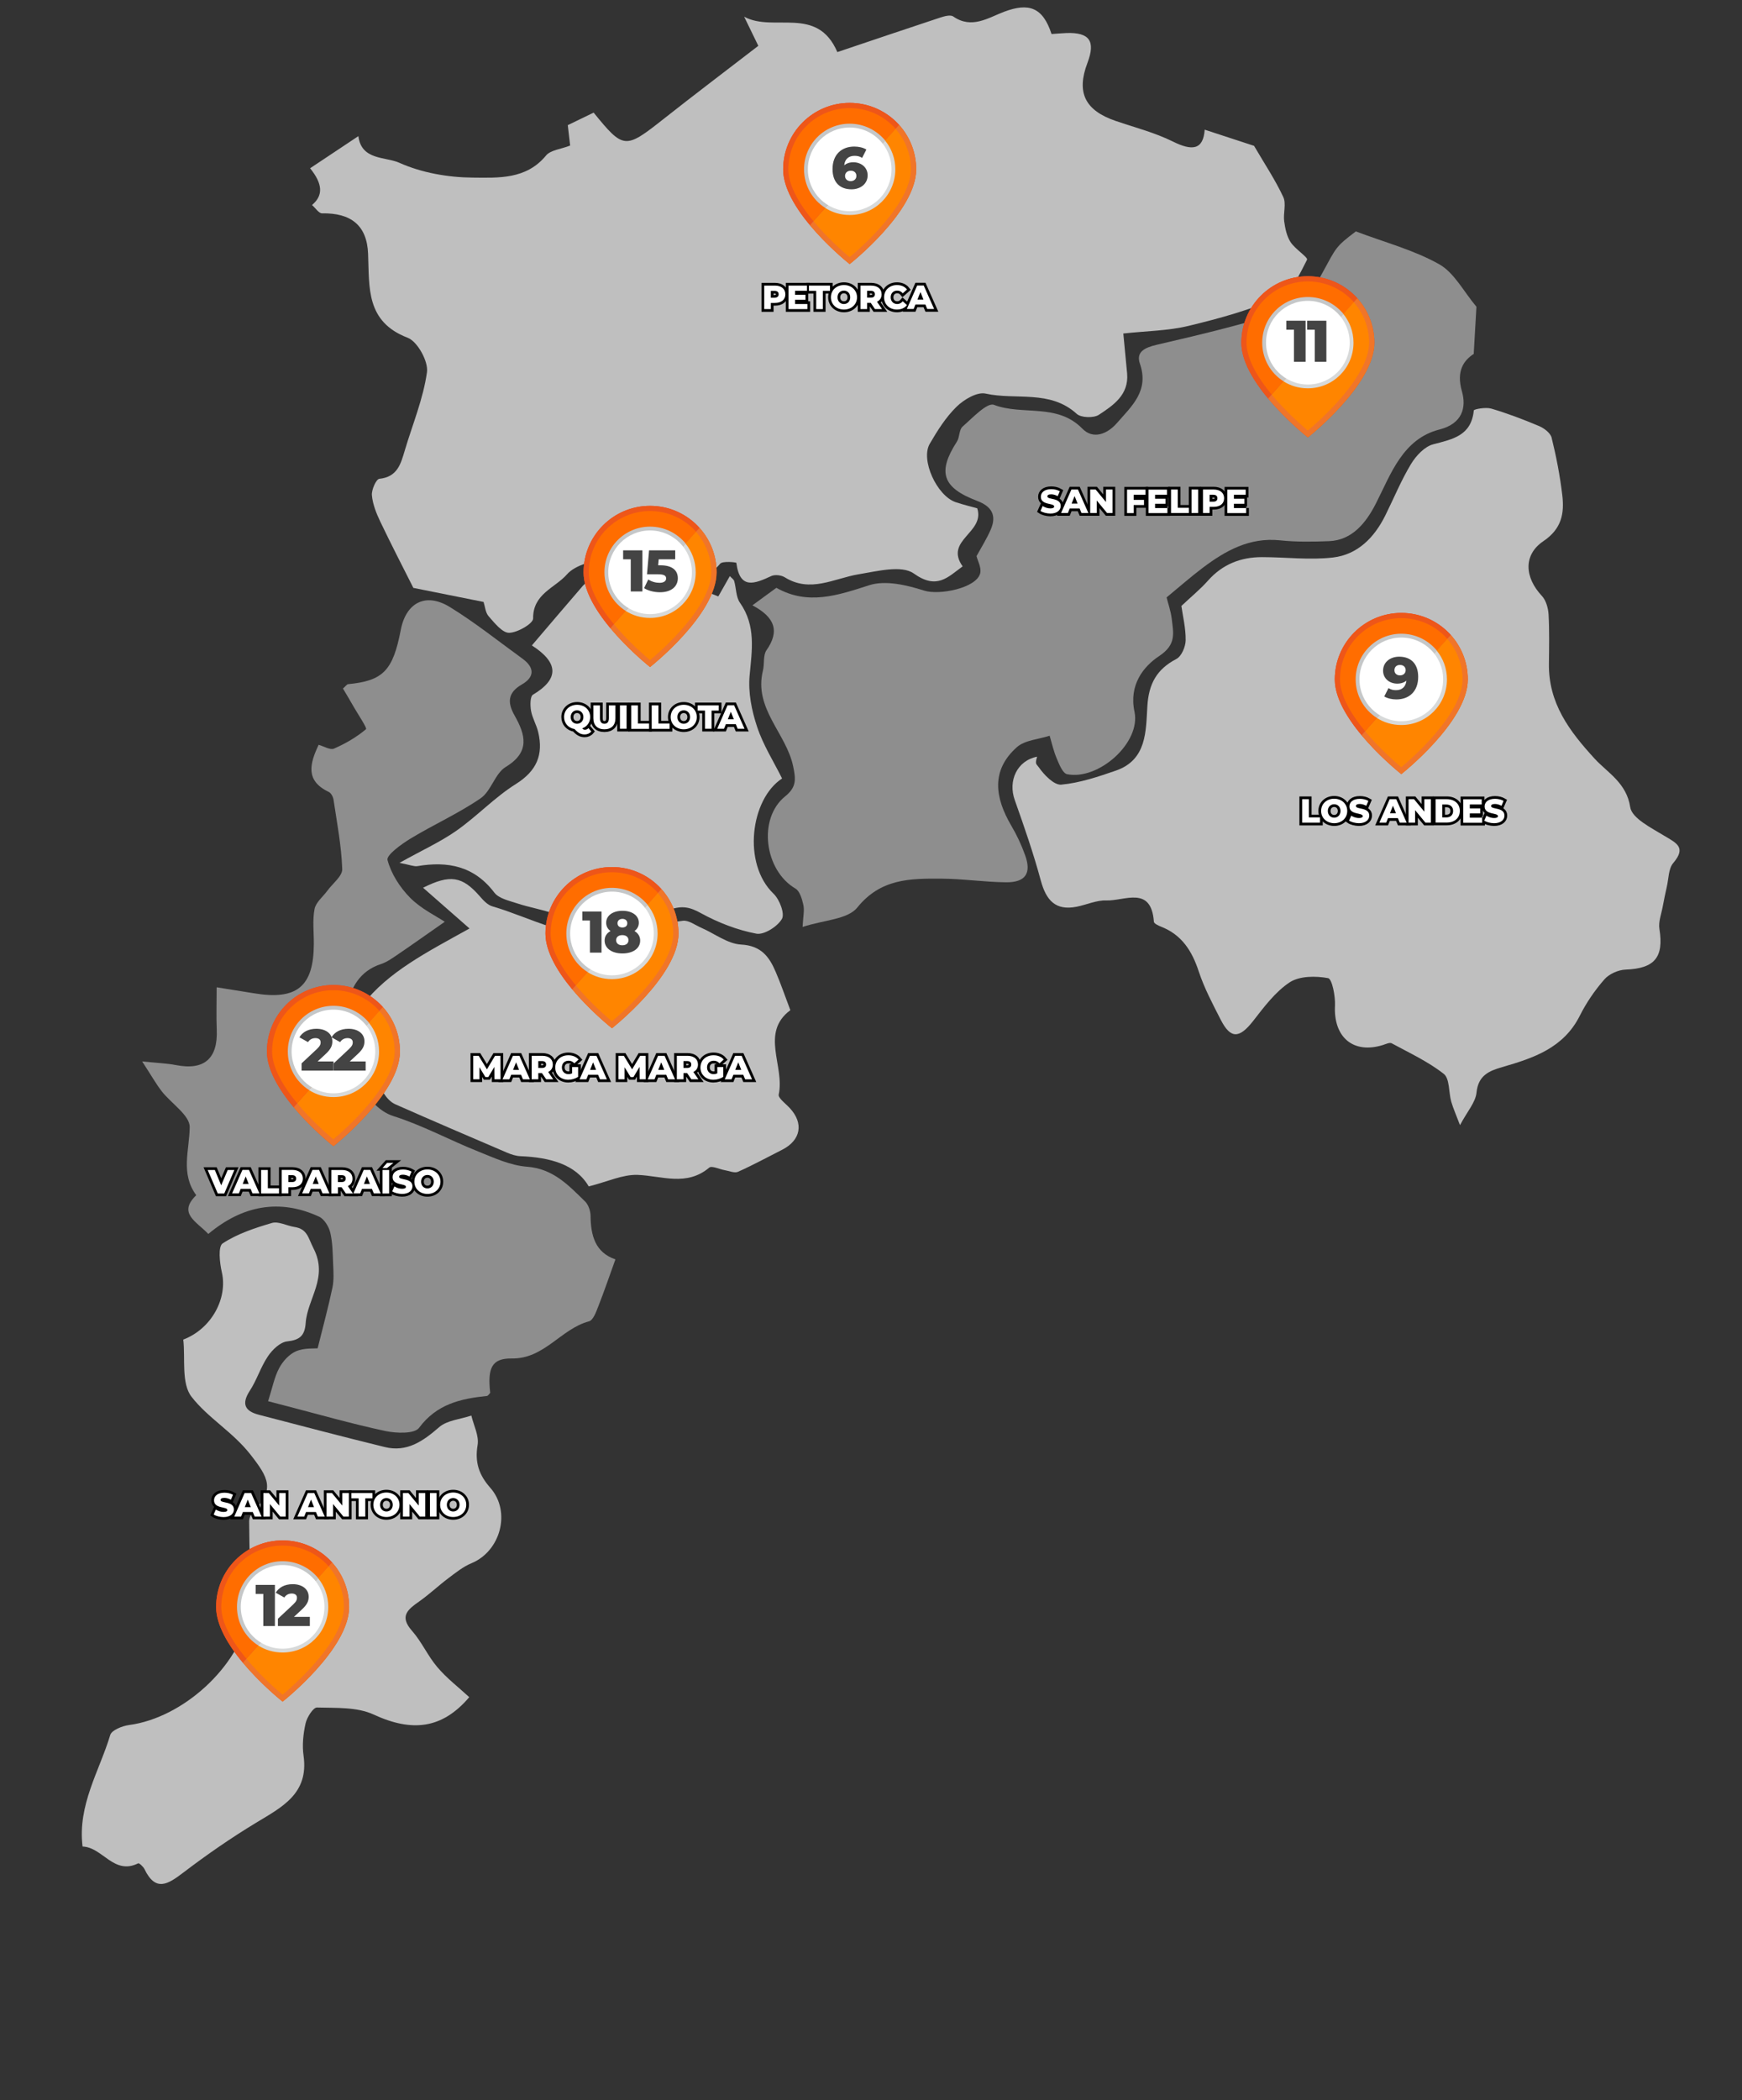<?xml version="1.0" encoding="utf-8"?>
<!-- Generator: Adobe Illustrator 24.0.0, SVG Export Plug-In . SVG Version: 6.00 Build 0)  -->
<svg version="1.1" id="Capa_1" xmlns="http://www.w3.org/2000/svg" xmlns:xlink="http://www.w3.org/1999/xlink" x="0px" y="0px"
	 viewBox="0 0 1920 2314" style="enable-background:new 0 0 1920 2314;" xml:space="preserve">
<rect x="0" y="0" width="1920" height="2314" fill="#333333" stroke="none"/>
<style type="text/css">
	.st0{fill:#BFBFBF;}
	.st1{fill:#8E8E8E;}
	.st2{fill:#FFFFFF;stroke:#000000;stroke-width:6;stroke-miterlimit:10;}
	.st3{fill:#FFFFFF;}
	.st4{fill:#D4353F;}
	.st5{fill:#FF6D00;}
	.st6{fill:#FF8500;}
	.st7{fill:#D7D9D9;}
	.st8{fill:#C5C7C8;}
	.st9{opacity:0.4;fill:#DA5D68;}
	.st10{opacity:0.4;fill:#D4353F;}
	.st11{fill:#444444;}
</style>
<path class="st0" d="M343.9,225.9c12.8-10.7,11.6-23.5-2.1-40.5c17.7-11.8,35.5-23.6,53.2-35.4c3.3,26.9,30,22.5,45.2,29.4
	c24.6,11,53.6,16.1,80.8,16.3c28,0.2,58.9,2.3,80.8-24.3c5-6.1,16.4-7,26.6-11c-0.7-6.5-1.6-13.8-2.6-22.5c9.2-4.5,19-9.2,28.5-13.8
	c33,40.5,34.7,40.4,76.7,7.3c33.8-26.7,68.2-52.7,104.8-80.9c-3.5-7.2-9.5-19.6-15.6-32.1c32.4,17.7,80.5-12.8,102.7,39
	c38.3-12.9,75.8-25.6,113.3-38c4.6-1.5,11.4-3.4,14.5-1.2c20.3,14.1,38.5,1.4,55.9-5.2C1134,2.7,1149.4,8,1159,37.5
	c5.1-0.3,10.7-0.9,16.3-1.1c25.5-0.9,32.4,8.8,23.3,32.8c-12.5,32.8-2.8,52.5,31.2,64.1c21.1,7.2,43,12.8,62.8,22.6
	c21.1,10.5,33.6,9.6,35.2-13c20.7,6.8,40.3,13.2,54.4,17.8c11.9,20.3,23.5,37.7,32.2,56.4c3.5,7.4-0.2,17.9,1,26.7
	c1.1,7.9,2.8,16.4,7,22.9c4.9,7.7,19.5,16.9,18.2,19.5c-7.8,14.9-16,34.5-29.5,40.6c-31.9,14.5-66.4,23.9-100.7,32.2
	c-22.9,5.6-47.2,5.7-72.3,8.5c1.5,15.3,2.9,29.7,4.2,44.1c2,23.5-15.2,35-31.2,45.5c-5.7,3.7-19.6,3.3-24.4-1.1
	c-29.4-26.8-67.1-14.9-100.4-22.3c-9.3-2.1-23.8,6.5-31.9,14.4c-11.9,11.6-21.2,26.4-29.7,41c-10.2,17.7,7.9,57.1,28.5,64.2
	c8.6,2.9,17.5,5,23.9,6.8c8.8,27.1-36.6,34.9-16.1,64c-16.3,11.8-28.3,26.1-53.9,7.8c-13.4-9.5-40.5-2.4-60.7,0.9
	c-27.2,4.5-53.2,20.9-81.5,3.3c-3.9-2.4-10.9-3.2-14.9-1.3c-18.2,8.4-34.6,15.3-38.4-14.6c-0.1-0.6-15.2-2.3-17.9,1
	c-20.7,25.2-41.6,7.2-60-0.9c-25.7-11.3-91-7.7-108.7,12.5c-13.2,15.1-37.7,21.4-37.4,48.7c0.1,5.6-17.1,15.6-26.4,15.8
	c-7.5,0.1-16.1-10.8-22.6-18.2c-3.6-4.1-4-10.9-5.6-15.8c-27.1-5.4-52.9-10.6-77.4-15.5c-11.8-23.4-24.5-48-36.4-72.9
	c-4.4-9.2-8.4-19.2-9.3-29.2c-0.5-6,4.7-17.7,8.2-18.1c20-2,23.7-16.6,28.1-31.4c8.5-28.6,20.3-56.8,24.4-86
	c1.7-11.9-10.4-33.8-21.2-38c-46.3-17.7-42.2-55.3-43.7-92.6c-1.2-31.2-18.8-45.1-50.8-44.5C351.4,235.1,347.6,229.1,343.9,225.9z"
	/>
<path class="st0" d="M1143.1,833.8c-2.6,8.4-0.9,7.8,1.8,11.6c5.9,8.5,16.9,19.9,24.8,19.2c20.4-1.9,40.7-8.7,60.3-15.5
	c34.2-11.9,32.9-43.7,34.6-71c1.5-24.6,10.3-40.7,32-52c5.6-2.9,10.1-13.4,10.2-20.5c0.2-13.5-3.2-27.1-4.7-37.9
	c10.7-10.1,20.9-18.4,29.4-28c16-18,36.1-25.8,59.4-25.8c26.1,0,52.6,3.4,78.4,0.4c27.1-3.2,45.5-22,57.6-46.4
	c9.4-18.9,17.4-38.6,28.3-56.6c5.5-9.1,14.9-19.2,24.4-21.7c21.6-5.7,42-9.4,44.8-37.3c0.1-1.5,13.2-3.8,19.1-2.1
	c18,5.3,35.6,12,52.9,19.3c5.6,2.4,12.6,7.7,13.8,12.9c5.1,20.7,9.2,41.8,11.7,63c2.4,20.2-0.5,37.2-20.8,50.9
	c-22.5,15.2-20.6,40.1-1.7,60.3c4.6,4.9,7,13.4,7.4,20.5c1,18,0.6,36.2,0.4,54.2c-0.6,43.5,22.4,74.2,50.5,104.8
	c14.2,15.4,35.1,26.6,39.1,53.3c1.8,12.2,23.2,22.8,37.3,31.4c13.2,8,25.1,12.6,10.1,30.2c-5.3,6.2-5,17.3-7.1,26.3
	c-1.6,7.1-3.1,14.2-4.4,21.3c-1.5,8.4-5,17.1-3.7,25.1c5,31.3-5.4,43.5-37.3,44.7c-8.1,0.3-18.1,4.8-23.3,10.7
	c-10.6,12.1-20,25.8-27.2,40.2c-17.9,35.6-51.1,46.6-85.4,56.5c-14.5,4.2-26.5,9.1-28.4,28.1c-1.1,10.9-10.3,20.9-18.2,35.9
	c-4.1-10.9-7.4-18.2-9.6-25.7c-3-10.4-1.6-25.5-8.3-30.8c-17.3-13.6-37.9-23.1-57.4-33.7c-2.3-1.2-6.5,0.9-9.7,1.9
	c-32.7,10.2-54.6-8.6-52.8-43.5c0.5-10.4-3.2-29.4-7.6-30.2c-13.6-2.5-31.4-2.5-42.3,4.6c-15.9,10.5-28.2,27.1-40.3,42.6
	c-15.2,19.4-24.8,20-35.7-1.3c-8.9-17.4-18.2-34.9-24.3-53.4c-7.4-22.5-18.7-40.3-41.5-49.2c-3-1.2-7.7-3.4-7.9-5.4
	c-2.9-40.3-32.4-22.8-52.4-23.5c-10.8-0.4-21.7,4.7-32.6,6.9c-23.5,4.7-33.7-7.1-39.6-28.7c-8.1-30-18.3-59.4-28.7-88.7
	C1110.8,860.3,1121,838.1,1143.1,833.8z"/>
<path class="st1" d="M829.3,667c11.1-8.1,18.6-13.6,26.4-19.3c34.7,19.6,67.5,8.4,102.5-2.9c17.8-5.7,41.3-0.1,60.4,6
	c16.7,5.3,57.3-2.7,61.7-18.9c1.7-6.2-2.8-14-4-19.1c5.5-10,11.3-19.2,15.6-29.1c6.9-15.8,1.2-25.7-15-31.8
	c-38.5-14.6-43.8-31.8-22.2-65.3c3.1-4.8,2.3-13.1,6.2-16.5c10.9-9.5,27.1-26.9,34.6-24c31.6,12,69.7-2.2,97.4,26.2
	c11.8,12.1,27.3,6.4,38.4-6.4c16.2-18.6,35.4-35.2,25.1-65.1c-4.5-13,5-17.7,18.6-20.9c51-11.8,102.1-24,151.7-40.7
	c13.4-4.5,23.1-24.5,31.2-39.2c15.1-27.6,14.1-28.1,36.5-45c32.2,12.2,64,20.5,91.7,36.1c16.8,9.4,27.1,30.2,41.2,46.9
	c-0.7,12.1-1.7,29.8-3,52c-10.8,7-19.5,18.6-13,41.2c5,17.5,0.8,35.6-24.8,42.1c-40.4,10.3-53.5,49-69.8,81.1
	c-11.3,22.4-26.9,40.9-51.7,41.9c-18,0.7-36.3,1-54.2-0.9c-33.6-3.5-60.1,11.4-85.2,30.3c-12.9,9.7-25,20.4-39.8,32.6
	c1.4,5.9,4.6,14.7,5.7,23.8c1.7,15.4,5.5,28-14,40.9c-17.1,11.3-33.4,31.6-27.1,61.2c7.3,34.2-39.6,75.9-74.3,68.9
	c-4.8-1-8.6-10.7-11.3-17.1c-3.5-8.1-5.4-16.8-7.9-25.3c-12.2,4-27.3,4.8-36.1,12.6c-28.9,25.7-24.1,55.8-6.3,86.3
	c6.1,10.3,11.3,21.4,15.3,32.6c7.3,19.9,0.6,30.2-20.8,30c-23.9-0.2-47.7-3.9-71.6-4c-34.1-0.2-66.7-0.2-92.5,31.8
	c-10.6,13.2-36.9,13.7-60.3,21.4c0.6-11.7,2.2-18.3,0.8-24.4c-1.4-6.4-3.9-15.1-8.7-17.9c-34.2-20-41.7-77.1-11.3-101.6
	c12.4-10,11.9-18.5,8.8-33.1c-7.6-36.5-43.7-63.6-33.3-105.5c1.8-7.4,0-16.8,3.9-22.4C859.5,695.5,854.2,680.2,829.3,667z"/>
<path class="st1" d="M229.6,1359.7c-13.2-13.9-33.9-22.7-13.3-42.7c-17.6-23.9-7.5-49.4-7.2-75.1c0.1-13-20.4-26-30.9-39.5
	c-6.4-8.3-11.6-17.6-21.5-32.8c17.7,1.8,27.6,2.1,37.2,4c31.2,6.1,46.4-7.1,45-39.2c-0.6-14.2-0.1-28.4-0.1-46.5
	c16.1,2.6,28.4,4.5,40.6,6.5c47.7,8.1,66.3-7.1,66.5-54.2c0.1-12.9-1.6-26.2,0.8-38.6c1.4-7.3,9.2-13.4,14.1-20.1
	c5.8-8,16.7-16.1,16.4-23.9c-0.9-25.6-5.8-51-9.6-76.5c-0.5-3.1-2.7-7.3-5.3-8.5c-26.1-12.4-20.8-31.3-11.1-51.9
	c5.7,1.6,12.7,6,16.9,4.2c12.6-5.5,24.9-12.6,35.3-21.4c1.4-1.2-8.5-15.9-13.3-24.2c-4-7.1-8.2-14-12.1-20.6
	c3.3-2.9,4.4-4.7,5.6-4.8c38.6-3.7,49.5-14.9,58.1-59.7c5.8-30.3,27.6-41.7,54.3-25.2c27.8,17.1,53.5,37.7,80,56.9
	c13.3,9.7,13.3,20.2-0.8,28.3c-15.8,9.1-16.1,20-8,34.3c11.9,21.1,17.4,40.1-9.8,56.6c-11.8,7.1-16,26.5-27.6,34.5
	c-24.5,16.8-52.1,29.1-77.6,44.6c-10,6.1-26.5,18.1-25.1,23.4c4,15.2,13.7,30.3,25,41.7c12,12.1,28.3,19.9,38.1,26.4
	c-18.1,12.6-34.5,24.3-51.1,35.6c-6.1,4.1-12.3,8.7-19.2,11c-23.6,7.7-33.9,26.6-37.4,48.2c-1.3,7.9,8.1,17.5,13.5,27.9
	c-18.8,24.4,4,80.8,37.5,91.4c32.1,10.1,62.1,26.5,93.5,39c17.4,7,35.5,15.4,53.7,16.8c29,2.1,45.9,20.5,64.1,38.2
	c3.7,3.6,6,10.4,6.1,15.7c0.2,21.9,5.1,40.6,27.4,48.2c-6.6,18.2-12.3,35.1-18.8,51.6c-2.4,6.2-5.7,15.5-10.4,16.7
	c-31,8.3-49.1,41.5-85.1,40.9c-22-0.3-26.8,10.5-23.7,37.9c-1.2,1.2-2.3,3.2-3.6,3.4c-29,3-55.3,8.9-74.8,35.1
	c-5,6.8-24.9,6.1-36.9,3.6c-37.3-8-74.1-18.5-111.1-28.1c-8.6-2.2-17.1-4.4-18.4-4.8c4.7-14.6,6.8-26.3,12.1-36.3
	c4-7.6,11-15.4,18.6-18.7c9-3.9,20-2.9,23.9-3.3c6.1-24.5,11.8-45.5,16.3-66.8c1.7-8.2,1.2-17,0.8-25.5c-0.5-11.8-0.5-23.9-3.2-35.3
	c-1.6-6.6-6.7-14.9-12.4-17.5C308.2,1320.6,267.4,1328.1,229.6,1359.7z"/>
<path class="st0" d="M517.2,1870.1c-29.8,35-62.9,38.8-105.5,19.1c-18.2-8.4-41.3-7.1-62.3-7.7c-4.2-0.1-11.1,10.8-12.6,17.5
	c-2.6,11.6-3.9,24.2-2.2,35.8c5.8,41.6-23.6,56.3-52.2,73.6c-27.8,16.8-54.6,35.4-80.5,55.1c-16.7,12.7-30.3,21.6-42.6-3.8
	c-1.3-2.8-5.9-7-7-6.5c-27,13.4-39.1-17.8-61.3-18.5c-5.6-45.9,18.5-83,30.5-122.9c1.6-5.4,13.3-10,20.8-11
	c59.4-7.9,121-64.1,132.2-121.8c0.8-4.2,1.9-8.5,1.8-12.7c-0.5-30-1.5-59.9-1.7-89.9c0-3.8,2.2-8.4,4.9-11.2
	c23.6-24.1,16.6-36.8-3.6-62.6c-19.6-25-46.8-40.2-64.8-63.5c-11.5-14.8-6.7-42.3-9.1-63c31.8-12.2,49-46.1,42.5-74.2
	c-2.4-10.4-4.3-28.4,0.9-31.8c16.2-10.6,35.5-17,54.3-22.5c7.2-2.1,16.4,3.1,24.8,4.4c14.3,2.2,15,11.7,21,23.5
	c16.7,32.3-6.7,55.3-8.6,82.4c-1,14-6.6,18.7-20.5,20.2c-7.7,0.9-16.3,9.2-21.1,16.4c-8,11.8-12.2,26.1-20,38
	c-9.4,14.5-5.4,22.4,9.9,26.4c46.2,12.1,92.5,24.2,138.9,35.6c24.4,6,42.1-6.4,59.9-21.9c8.9-7.7,23.5-8.7,35.5-12.8
	c2.6,10.9,8.6,22.3,6.9,32.5c-3.2,18.9,1.4,32.8,13.9,47c23.3,26.3,11.5,69.9-20.6,83.2c-9.2,3.8-17.4,10.4-25.5,16.5
	c-10.9,8.2-20.9,17.7-32.1,25.6c-12.4,8.8-22.4,16.1-8,32.4c10.7,12.1,17.4,27.7,27.9,40C492.4,1849.3,505.4,1859.2,517.2,1870.1z"
	/>
<path class="st0" d="M517.5,1023.1c-17.5-15.4-34.3-30.1-51.2-44.9c29.9-15,43.3-12.7,62.6,9.5c3.8,4.4,8.5,9.5,13.8,11
	c43.7,12.8,84.8,38.1,133.3,29.2c25.5-4.7,51-10,76.7-13.3c6.3-0.8,13.5,4.8,20.2,7.7c14.7,6.4,29,17.7,43.9,18.5
	c22.2,1.2,31.1,13.5,38.2,30.2c5.7,13.2,10.3,26.8,16.1,42.1c-33.5,25-6,61.5-12.8,92.9c-0.9,3.9,7.7,10.1,12.2,15
	c15.6,16.8,12.2,35.4-8.4,45.9c-16.2,8.2-32.1,16.9-48.7,24.3c-3.9,1.7-9.8-1-14.7-1.8c-5.8-1-14.2-5.2-17-2.8c-25,21-52,9.1-78.9,8
	c-16.4-0.6-33.2,7.5-53.9,12.7c-14.3-24.5-43.2-32-75.2-33.3c-5-0.2-10.2-1.9-14.9-3.9c-41.1-17.6-82.2-35.2-123.1-53.3
	c-20-8.9-29.6-54-21.4-72.4c3.9-8.8-5.9-23.8-14.6-37.2C427.7,1070.9,470.5,1049.2,517.5,1023.1z"/>
<path class="st0" d="M586.2,711.2c20.1-23.6,38.1-44.7,56.2-65.7c10.7-12.4,67.2-22.1,82.7-15.3c21.6,9.4,43.7,17.8,66.6,27
	c4.9-8.7,8.5-15,12.7-22.4c1.9,2.1,4.2,3.5,4.8,5.4c2.3,8,1.9,17.7,6.4,24c17.8,25.4,13.2,52.2,10.6,80.3
	c-1.7,18.5,2.3,38.6,8.3,56.5c6.6,19.9,18.2,38.1,27.5,56.8c-34.8,22.7-44,93.9-9.4,127c6.6,6.3,12.6,22,9.2,27.8
	c-4.9,8.4-19.7,17.8-28.2,16.2c-21-4-41.9-12.1-60.7-22.4c-12.4-6.9-20.7-8.8-35-4c-41.9,14.2-85,18.8-128.4,4
	c-12.9-4.4-26.6-6.7-39.6-11c-8.8-2.9-20.1-5.3-25.1-11.9c-22.2-29.2-51.2-34.8-84.8-29.1c-3.6,0.6-7.7-1.3-19.7-3.6
	c25.4-14.2,45.4-23.2,63-35.6c22.6-15.9,42-36.7,65.3-51.3c23-14.4,30.5-32.3,24.6-57.2c-1.9-8-6.5-15.5-7.9-23.5
	c-1-5.8-1.1-15.8,2.1-17.7C617.1,747.8,615.2,729.8,586.2,711.2z"/>
<g>
	<path class="st2" d="M1435.3,880.6h7.3v20.1h12.3v5.8h-19.7V880.6z"/>
	<path class="st2" d="M1456.1,893.6c0-7.8,6.1-13.5,14.4-13.5c8.3,0,14.4,5.7,14.4,13.5c0,7.8-6.1,13.5-14.4,13.5
		C1462.2,907,1456.1,901.3,1456.1,893.6z M1477.5,893.6c0-4.5-3.1-7.4-7-7.4c-3.9,0-7,2.9-7,7.4s3.1,7.4,7,7.4
		C1474.4,901,1477.5,898.1,1477.5,893.6z"/>
	<path class="st2" d="M1486.9,904.2l2.4-5.4c2.3,1.5,5.5,2.6,8.5,2.6c3,0,4.2-0.9,4.2-2.1c0-4.1-14.7-1.1-14.7-10.7
		c0-4.6,3.8-8.4,11.5-8.4c3.4,0,6.8,0.8,9.4,2.3l-2.3,5.4c-2.5-1.3-4.9-2-7.2-2c-3.1,0-4.2,1-4.2,2.3c0,4,14.7,1,14.7,10.5
		c0,4.5-3.8,8.4-11.5,8.4C1493.6,907,1489.3,905.9,1486.9,904.2z"/>
	<path class="st2" d="M1540.7,901.5h-10.9l-2,5h-7.5l11.4-25.9h7.2l11.5,25.9h-7.6L1540.7,901.5z M1538.6,896.1l-3.3-8.3l-3.3,8.3
		H1538.6z"/>
	<path class="st2" d="M1577.1,880.6v25.9h-6l-11.4-13.8v13.8h-7.2v-25.9h6l11.4,13.8v-13.8H1577.1z"/>
	<path class="st2" d="M1582.3,880.6h12.2c8.6,0,14.5,5,14.5,12.9c0,7.9-5.9,12.9-14.5,12.9h-12.2V880.6z M1594.2,900.7
		c4.4,0,7.4-2.6,7.4-7.1s-3-7.1-7.4-7.1h-4.6v14.2H1594.2z"/>
	<path class="st2" d="M1633.6,900.9v5.7h-20.8v-25.9h20.3v5.7h-13.1v4.4h11.5v5.5h-11.5v4.7H1633.6z"/>
	<path class="st2" d="M1635.9,904.2l2.4-5.4c2.3,1.5,5.5,2.6,8.5,2.6c3,0,4.2-0.9,4.2-2.1c0-4.1-14.7-1.1-14.7-10.7
		c0-4.6,3.8-8.4,11.5-8.4c3.4,0,6.8,0.8,9.4,2.3l-2.3,5.4c-2.5-1.3-4.9-2-7.2-2c-3.1,0-4.2,1-4.2,2.3c0,4,14.7,1,14.7,10.5
		c0,4.5-3.8,8.4-11.5,8.4C1642.5,907,1638.3,905.9,1635.9,904.2z"/>
</g>
<g>
	<path class="st3" d="M1435.3,880.6h7.3v20.1h12.3v5.8h-19.7V880.6z"/>
	<path class="st3" d="M1456.1,893.6c0-7.8,6.1-13.5,14.4-13.5c8.3,0,14.4,5.7,14.4,13.5c0,7.8-6.1,13.5-14.4,13.5
		C1462.2,907,1456.1,901.3,1456.1,893.6z M1477.5,893.6c0-4.5-3.1-7.4-7-7.4c-3.9,0-7,2.9-7,7.4s3.1,7.4,7,7.4
		C1474.4,901,1477.5,898.1,1477.5,893.6z"/>
	<path class="st3" d="M1486.9,904.2l2.4-5.4c2.3,1.5,5.5,2.6,8.5,2.6c3,0,4.2-0.9,4.2-2.1c0-4.1-14.7-1.1-14.7-10.7
		c0-4.6,3.8-8.4,11.5-8.4c3.4,0,6.8,0.8,9.4,2.3l-2.3,5.4c-2.5-1.3-4.9-2-7.2-2c-3.1,0-4.2,1-4.2,2.3c0,4,14.7,1,14.7,10.5
		c0,4.5-3.8,8.4-11.5,8.4C1493.6,907,1489.3,905.9,1486.9,904.2z"/>
	<path class="st3" d="M1540.7,901.5h-10.9l-2,5h-7.5l11.4-25.9h7.2l11.5,25.9h-7.6L1540.7,901.5z M1538.6,896.1l-3.3-8.3l-3.3,8.3
		H1538.6z"/>
	<path class="st3" d="M1577.1,880.6v25.9h-6l-11.4-13.8v13.8h-7.2v-25.9h6l11.4,13.8v-13.8H1577.1z"/>
	<path class="st3" d="M1582.3,880.6h12.2c8.6,0,14.5,5,14.5,12.9c0,7.9-5.9,12.9-14.5,12.9h-12.2V880.6z M1594.2,900.7
		c4.4,0,7.4-2.6,7.4-7.1s-3-7.1-7.4-7.1h-4.6v14.2H1594.2z"/>
	<path class="st3" d="M1633.6,900.9v5.7h-20.8v-25.9h20.3v5.7h-13.1v4.4h11.5v5.5h-11.5v4.7H1633.6z"/>
	<path class="st3" d="M1635.9,904.2l2.4-5.4c2.3,1.5,5.5,2.6,8.5,2.6c3,0,4.2-0.9,4.2-2.1c0-4.1-14.7-1.1-14.7-10.7
		c0-4.6,3.8-8.4,11.5-8.4c3.4,0,6.8,0.8,9.4,2.3l-2.3,5.4c-2.5-1.3-4.9-2-7.2-2c-3.1,0-4.2,1-4.2,2.3c0,4,14.7,1,14.7,10.5
		c0,4.5-3.8,8.4-11.5,8.4C1642.5,907,1638.3,905.9,1635.9,904.2z"/>
</g>
<g>
	<path class="st2" d="M1146.8,563l2.4-5.4c2.3,1.5,5.5,2.6,8.5,2.6c3,0,4.2-0.9,4.2-2.1c0-4.1-14.7-1.1-14.7-10.7
		c0-4.6,3.8-8.4,11.5-8.4c3.4,0,6.8,0.8,9.4,2.3l-2.3,5.4c-2.5-1.3-4.9-2-7.2-2c-3.1,0-4.2,1-4.2,2.3c0,4,14.7,1,14.7,10.5
		c0,4.5-3.8,8.4-11.5,8.4C1153.5,565.8,1149.3,564.7,1146.8,563z"/>
	<path class="st2" d="M1189.9,560.3h-10.9l-2,5h-7.5l11.4-25.9h7.2l11.5,25.9h-7.6L1189.9,560.3z M1187.7,554.9l-3.3-8.3l-3.3,8.3
		H1187.7z"/>
	<path class="st2" d="M1226.2,539.4v25.9h-6l-11.4-13.8v13.8h-7.2v-25.9h6l11.4,13.8v-13.8H1226.2z"/>
	<path class="st2" d="M1249.5,545.1v5.7h11.4v5.7h-11.4v8.9h-7.3v-25.9h20.3v5.7H1249.5z"/>
	<path class="st2" d="M1286.7,559.7v5.7h-20.8v-25.9h20.3v5.7h-13.1v4.4h11.5v5.5h-11.5v4.7H1286.7z"/>
	<path class="st2" d="M1290.8,539.4h7.3v20.1h12.3v5.8h-19.7V539.4z"/>
	<path class="st2" d="M1313.3,539.4h7.3v25.9h-7.3V539.4z"/>
	<path class="st2" d="M1349.2,549c0,5.9-4.4,9.5-11.5,9.5h-4.5v6.8h-7.3v-25.9h11.8C1344.8,539.4,1349.2,543.1,1349.2,549z
		 M1341.8,549c0-2.4-1.5-3.8-4.5-3.8h-4.1v7.6h4.1C1340.3,552.8,1341.8,551.4,1341.8,549z"/>
	<path class="st2" d="M1373.5,559.7v5.7h-20.8v-25.9h20.3v5.7H1360v4.4h11.5v5.5H1360v4.7H1373.5z"/>
</g>
<g>
	<path class="st3" d="M1146.8,563l2.4-5.4c2.3,1.5,5.5,2.6,8.5,2.6c3,0,4.2-0.9,4.2-2.1c0-4.1-14.7-1.1-14.7-10.7
		c0-4.6,3.8-8.4,11.5-8.4c3.4,0,6.8,0.8,9.4,2.3l-2.3,5.4c-2.5-1.3-4.9-2-7.2-2c-3.1,0-4.2,1-4.2,2.3c0,4,14.7,1,14.7,10.5
		c0,4.5-3.8,8.4-11.5,8.4C1153.5,565.8,1149.3,564.7,1146.8,563z"/>
	<path class="st3" d="M1189.9,560.3h-10.9l-2,5h-7.5l11.4-25.9h7.2l11.5,25.9h-7.6L1189.9,560.3z M1187.7,554.9l-3.3-8.3l-3.3,8.3
		H1187.7z"/>
	<path class="st3" d="M1226.2,539.4v25.9h-6l-11.4-13.8v13.8h-7.2v-25.9h6l11.4,13.8v-13.8H1226.2z"/>
	<path class="st3" d="M1249.5,545.1v5.7h11.4v5.7h-11.4v8.9h-7.3v-25.9h20.3v5.7H1249.5z"/>
	<path class="st3" d="M1286.7,559.7v5.7h-20.8v-25.9h20.3v5.7h-13.1v4.4h11.5v5.5h-11.5v4.7H1286.7z"/>
	<path class="st3" d="M1290.8,539.4h7.3v20.1h12.3v5.8h-19.7V539.4z"/>
	<path class="st3" d="M1313.3,539.4h7.3v25.9h-7.3V539.4z"/>
	<path class="st3" d="M1349.2,549c0,5.9-4.4,9.5-11.5,9.5h-4.5v6.8h-7.3v-25.9h11.8C1344.8,539.4,1349.2,543.1,1349.2,549z
		 M1341.8,549c0-2.4-1.5-3.8-4.5-3.8h-4.1v7.6h4.1C1340.3,552.8,1341.8,551.4,1341.8,549z"/>
	<path class="st3" d="M1373.5,559.7v5.7h-20.8v-25.9h20.3v5.7H1360v4.4h11.5v5.5H1360v4.7H1373.5z"/>
</g>
<g>
	<path class="st2" d="M651.7,806c-1.7,2.1-4.3,3.3-7.2,3.3c-4.2,0-7-1.4-11.3-6c-6.8-1.1-11.5-6.4-11.5-13.2
		c0-7.8,6.1-13.5,14.4-13.5s14.4,5.7,14.4,13.5c0,5.9-3.5,10.6-8.8,12.5c1,1.1,1.9,1.5,3,1.5c1.4,0,2.8-0.6,3.9-1.8L651.7,806z
		 M636,797.5c3.9,0,7-2.9,7-7.4s-3.1-7.4-7-7.4s-7,2.9-7,7.4S632.1,797.5,636,797.5z"/>
	<path class="st2" d="M654,791.5v-14.3h7.3v14.1c0,4.4,1.8,6.2,4.9,6.2c3,0,4.9-1.8,4.9-6.2v-14.1h7.2v14.3
		c0,7.7-4.5,12.1-12.2,12.1C658.5,803.6,654,799.2,654,791.5z"/>
	<path class="st2" d="M683.3,777.2h7.3V803h-7.3V777.2z"/>
	<path class="st2" d="M695.8,777.2h7.3v20.1h12.3v5.8h-19.7V777.2z"/>
	<path class="st2" d="M718.4,777.2h7.3v20.1H738v5.8h-19.7V777.2z"/>
	<path class="st2" d="M739.2,790.1c0-7.8,6.1-13.5,14.4-13.5s14.4,5.7,14.4,13.5c0,7.8-6.1,13.5-14.4,13.5S739.2,797.9,739.2,790.1z
		 M760.6,790.1c0-4.5-3.1-7.4-7-7.4s-7,2.9-7,7.4s3.1,7.4,7,7.4S760.6,794.6,760.6,790.1z"/>
	<path class="st2" d="M776.9,783H769v-5.8h23.2v5.8h-7.9V803h-7.3V783z"/>
	<path class="st2" d="M811,798H800l-2,5h-7.5l11.4-25.9h7.2l11.5,25.9H813L811,798z M808.8,792.6l-3.3-8.3l-3.3,8.3H808.8z"/>
</g>
<g>
	<path class="st3" d="M651.7,806c-1.7,2.1-4.3,3.3-7.2,3.3c-4.2,0-7-1.4-11.3-6c-6.8-1.1-11.5-6.4-11.5-13.2
		c0-7.8,6.1-13.5,14.4-13.5s14.4,5.7,14.4,13.5c0,5.9-3.5,10.6-8.8,12.5c1,1.1,1.9,1.5,3,1.5c1.4,0,2.8-0.6,3.9-1.8L651.7,806z
		 M636,797.5c3.9,0,7-2.9,7-7.4s-3.1-7.4-7-7.4s-7,2.9-7,7.4S632.1,797.5,636,797.5z"/>
	<path class="st3" d="M654,791.5v-14.3h7.3v14.1c0,4.4,1.8,6.2,4.9,6.2c3,0,4.9-1.8,4.9-6.2v-14.1h7.2v14.3
		c0,7.7-4.5,12.1-12.2,12.1C658.5,803.6,654,799.2,654,791.5z"/>
	<path class="st3" d="M683.3,777.2h7.3V803h-7.3V777.2z"/>
	<path class="st3" d="M695.8,777.2h7.3v20.1h12.3v5.8h-19.7V777.2z"/>
	<path class="st3" d="M718.4,777.2h7.3v20.1H738v5.8h-19.7V777.2z"/>
	<path class="st3" d="M739.2,790.1c0-7.8,6.1-13.5,14.4-13.5s14.4,5.7,14.4,13.5c0,7.8-6.1,13.5-14.4,13.5S739.2,797.9,739.2,790.1z
		 M760.6,790.1c0-4.5-3.1-7.4-7-7.4s-7,2.9-7,7.4s3.1,7.4,7,7.4S760.6,794.6,760.6,790.1z"/>
	<path class="st3" d="M776.9,783H769v-5.8h23.2v5.8h-7.9V803h-7.3V783z"/>
	<path class="st3" d="M811,798H800l-2,5h-7.5l11.4-25.9h7.2l11.5,25.9H813L811,798z M808.8,792.6l-3.3-8.3l-3.3,8.3H808.8z"/>
</g>
<g>
	<path class="st2" d="M258.3,1289.2l-11.1,25.9h-7.2l-11.1-25.9h7.9l7,16.9l7.2-16.9H258.3z"/>
	<path class="st2" d="M276.2,1310h-10.9l-2,5h-7.5l11.4-25.9h7.2l11.5,25.9h-7.6L276.2,1310z M274.1,1304.6l-3.3-8.3l-3.3,8.3H274.1
		z"/>
	<path class="st2" d="M287.9,1289.2h7.3v20.1h12.3v5.8h-19.7V1289.2z"/>
	<path class="st2" d="M333.8,1298.7c0,5.9-4.4,9.5-11.5,9.5h-4.5v6.8h-7.3v-25.9h11.8C329.4,1289.2,333.8,1292.8,333.8,1298.7z
		 M326.4,1298.7c0-2.4-1.5-3.8-4.5-3.8h-4.1v7.6h4.1C324.9,1302.5,326.4,1301.1,326.4,1298.7z"/>
	<path class="st2" d="M353.4,1310h-10.9l-2,5H333l11.4-25.9h7.2l11.5,25.9h-7.6L353.4,1310z M351.3,1304.6l-3.3-8.3l-3.3,8.3H351.3z
		"/>
	<path class="st2" d="M376.5,1308.2h-4v6.9h-7.3v-25.9H377c7.1,0,11.5,3.7,11.5,9.6c0,3.8-1.8,6.6-5.1,8.2l5.6,8.1h-7.8
		L376.5,1308.2z M376.5,1294.9h-4.1v7.6h4.1c3,0,4.5-1.4,4.5-3.8C381.1,1296.3,379.6,1294.9,376.5,1294.9z"/>
	<path class="st2" d="M409.9,1310h-10.9l-2,5h-7.5l11.4-25.9h7.2l11.5,25.9h-7.6L409.9,1310z M407.7,1304.6l-3.3-8.3l-3.3,8.3H407.7
		z"/>
	<path class="st2" d="M421.6,1289.2h7.3v25.9h-7.3V1289.2z M426.6,1281.4h7l-7,5.6h-5L426.6,1281.4z"/>
	<path class="st2" d="M432.3,1312.7l2.4-5.4c2.3,1.5,5.5,2.6,8.5,2.6c3,0,4.2-0.9,4.2-2.1c0-4.1-14.7-1.1-14.7-10.7
		c0-4.6,3.8-8.4,11.5-8.4c3.4,0,6.8,0.8,9.4,2.3l-2.3,5.4c-2.5-1.3-4.9-2-7.2-2c-3.1,0-4.2,1-4.2,2.3c0,4,14.7,1,14.7,10.5
		c0,4.5-3.8,8.4-11.5,8.4C439,1315.5,434.7,1314.4,432.3,1312.7z"/>
	<path class="st2" d="M456.7,1302.1c0-7.8,6.1-13.5,14.4-13.5s14.4,5.7,14.4,13.5c0,7.8-6.1,13.5-14.4,13.5
		S456.7,1309.9,456.7,1302.1z M478.1,1302.1c0-4.5-3.1-7.4-7-7.4s-7,2.9-7,7.4s3.1,7.4,7,7.4S478.1,1306.6,478.1,1302.1z"/>
</g>
<g>
	<path class="st3" d="M258.3,1289.2l-11.1,25.9h-7.2l-11.1-25.9h7.9l7,16.9l7.2-16.9H258.3z"/>
	<path class="st3" d="M276.2,1310h-10.9l-2,5h-7.5l11.4-25.9h7.2l11.5,25.9h-7.6L276.2,1310z M274.1,1304.6l-3.3-8.3l-3.3,8.3H274.1
		z"/>
	<path class="st3" d="M287.9,1289.2h7.3v20.1h12.3v5.8h-19.7V1289.2z"/>
	<path class="st3" d="M333.8,1298.7c0,5.9-4.4,9.5-11.5,9.5h-4.5v6.8h-7.3v-25.9h11.8C329.4,1289.2,333.8,1292.8,333.8,1298.7z
		 M326.4,1298.7c0-2.4-1.5-3.8-4.5-3.8h-4.1v7.6h4.1C324.9,1302.5,326.4,1301.1,326.4,1298.7z"/>
	<path class="st3" d="M353.4,1310h-10.9l-2,5H333l11.4-25.9h7.2l11.5,25.9h-7.6L353.4,1310z M351.3,1304.6l-3.3-8.3l-3.3,8.3H351.3z
		"/>
	<path class="st3" d="M376.5,1308.2h-4v6.9h-7.3v-25.9H377c7.1,0,11.5,3.7,11.5,9.6c0,3.8-1.8,6.6-5.1,8.2l5.6,8.1h-7.8
		L376.5,1308.2z M376.5,1294.9h-4.1v7.6h4.1c3,0,4.5-1.4,4.5-3.8C381.1,1296.3,379.6,1294.9,376.5,1294.9z"/>
	<path class="st3" d="M409.9,1310h-10.9l-2,5h-7.5l11.4-25.9h7.2l11.5,25.9h-7.6L409.9,1310z M407.7,1304.6l-3.3-8.3l-3.3,8.3H407.7
		z"/>
	<path class="st3" d="M421.6,1289.2h7.3v25.9h-7.3V1289.2z M426.6,1281.4h7l-7,5.6h-5L426.6,1281.4z"/>
	<path class="st3" d="M432.3,1312.7l2.4-5.4c2.3,1.5,5.5,2.6,8.5,2.6c3,0,4.2-0.9,4.2-2.1c0-4.1-14.7-1.1-14.7-10.7
		c0-4.6,3.8-8.4,11.5-8.4c3.4,0,6.8,0.8,9.4,2.3l-2.3,5.4c-2.5-1.3-4.9-2-7.2-2c-3.1,0-4.2,1-4.2,2.3c0,4,14.7,1,14.7,10.5
		c0,4.5-3.8,8.4-11.5,8.4C439,1315.5,434.7,1314.4,432.3,1312.7z"/>
	<path class="st3" d="M456.7,1302.1c0-7.8,6.1-13.5,14.4-13.5s14.4,5.7,14.4,13.5c0,7.8-6.1,13.5-14.4,13.5
		S456.7,1309.9,456.7,1302.1z M478.1,1302.1c0-4.5-3.1-7.4-7-7.4s-7,2.9-7,7.4s3.1,7.4,7,7.4S478.1,1306.6,478.1,1302.1z"/>
</g>
<g>
	<path class="st2" d="M545,1189.3l-0.1-13.7l-6.7,11.2H535l-6.6-10.8v13.3h-6.8v-25.9h6l9.1,14.9l8.9-14.9h6l0.1,25.9H545z"/>
	<path class="st2" d="M574.3,1184.3h-10.9l-2,5h-7.5l11.4-25.9h7.2l11.5,25.9h-7.6L574.3,1184.3z M572.1,1178.9l-3.3-8.3l-3.3,8.3
		H572.1z"/>
	<path class="st2" d="M597.3,1182.4h-4v6.9H586v-25.9h11.8c7.1,0,11.5,3.7,11.5,9.6c0,3.8-1.8,6.6-5.1,8.2l5.6,8.1H602L597.3,1182.4
		z M597.4,1169.2h-4.1v7.6h4.1c3,0,4.5-1.4,4.5-3.8C601.9,1170.6,600.4,1169.2,597.4,1169.2z"/>
	<path class="st2" d="M630.7,1175.8h6.5v10.7c-3,2.1-7.1,3.3-10.9,3.3c-8.2,0-14.3-5.6-14.3-13.5c0-7.9,6-13.5,14.4-13.5
		c4.8,0,8.8,1.7,11.3,4.7l-4.7,4.2c-1.8-2-3.8-2.9-6.3-2.9c-4.4,0-7.4,2.9-7.4,7.4c0,4.4,3,7.4,7.3,7.4c1.4,0,2.7-0.3,4-0.9V1175.8z
		"/>
	<path class="st2" d="M659.2,1184.3h-10.9l-2,5h-7.5l11.4-25.9h7.2l11.5,25.9h-7.6L659.2,1184.3z M657,1178.9l-3.3-8.3l-3.3,8.3H657
		z"/>
	<path class="st2" d="M705,1189.3l-0.1-13.7l-6.7,11.2H695l-6.6-10.8v13.3h-6.8v-25.9h6l9.1,14.9l8.9-14.9h6l0.1,25.9H705z"/>
	<path class="st2" d="M734.3,1184.3h-10.9l-2,5h-7.5l11.4-25.9h7.2l11.5,25.9h-7.6L734.3,1184.3z M732.1,1178.9l-3.3-8.3l-3.3,8.3
		H732.1z"/>
	<path class="st2" d="M757.3,1182.4h-4v6.9H746v-25.9h11.8c7.1,0,11.5,3.7,11.5,9.6c0,3.8-1.8,6.6-5.1,8.2l5.6,8.1H762L757.3,1182.4
		z M757.4,1169.2h-4.1v7.6h4.1c3,0,4.5-1.4,4.5-3.8C761.9,1170.6,760.4,1169.2,757.4,1169.2z"/>
	<path class="st2" d="M790.7,1175.8h6.5v10.7c-3,2.1-7.1,3.3-10.9,3.3c-8.2,0-14.3-5.6-14.3-13.5c0-7.9,6-13.5,14.4-13.5
		c4.8,0,8.8,1.7,11.3,4.7l-4.7,4.2c-1.8-2-3.8-2.9-6.3-2.9c-4.4,0-7.4,2.9-7.4,7.4c0,4.4,3,7.4,7.3,7.4c1.4,0,2.7-0.3,4-0.9V1175.8z
		"/>
	<path class="st2" d="M819.2,1184.3h-10.9l-2,5h-7.5l11.4-25.9h7.2l11.5,25.9h-7.6L819.2,1184.3z M817,1178.9l-3.3-8.3l-3.3,8.3H817
		z"/>
</g>
<g>
	<path class="st3" d="M545,1189.3l-0.1-13.7l-6.7,11.2H535l-6.6-10.8v13.3h-6.8v-25.9h6l9.1,14.9l8.9-14.9h6l0.1,25.9H545z"/>
	<path class="st3" d="M574.3,1184.3h-10.9l-2,5h-7.5l11.4-25.9h7.2l11.5,25.9h-7.6L574.3,1184.3z M572.1,1178.9l-3.3-8.3l-3.3,8.3
		H572.1z"/>
	<path class="st3" d="M597.3,1182.4h-4v6.9H586v-25.9h11.8c7.1,0,11.5,3.7,11.5,9.6c0,3.8-1.8,6.6-5.1,8.2l5.6,8.1H602L597.3,1182.4
		z M597.4,1169.2h-4.1v7.6h4.1c3,0,4.5-1.4,4.5-3.8C601.9,1170.6,600.4,1169.2,597.4,1169.2z"/>
	<path class="st3" d="M630.7,1175.8h6.5v10.7c-3,2.1-7.1,3.3-10.9,3.3c-8.2,0-14.3-5.6-14.3-13.5c0-7.9,6-13.5,14.4-13.5
		c4.8,0,8.8,1.7,11.3,4.7l-4.7,4.2c-1.8-2-3.8-2.9-6.3-2.9c-4.4,0-7.4,2.9-7.4,7.4c0,4.4,3,7.4,7.3,7.4c1.4,0,2.7-0.3,4-0.9V1175.8z
		"/>
	<path class="st3" d="M659.2,1184.3h-10.9l-2,5h-7.5l11.4-25.9h7.2l11.5,25.9h-7.6L659.2,1184.3z M657,1178.9l-3.3-8.3l-3.3,8.3H657
		z"/>
	<path class="st3" d="M705,1189.3l-0.1-13.7l-6.7,11.2H695l-6.6-10.8v13.3h-6.8v-25.9h6l9.1,14.9l8.9-14.9h6l0.1,25.9H705z"/>
	<path class="st3" d="M734.3,1184.3h-10.9l-2,5h-7.5l11.4-25.9h7.2l11.5,25.9h-7.6L734.3,1184.3z M732.1,1178.9l-3.3-8.3l-3.3,8.3
		H732.1z"/>
	<path class="st3" d="M757.3,1182.4h-4v6.9H746v-25.9h11.8c7.1,0,11.5,3.7,11.5,9.6c0,3.8-1.8,6.6-5.1,8.2l5.6,8.1H762L757.3,1182.4
		z M757.4,1169.2h-4.1v7.6h4.1c3,0,4.5-1.4,4.5-3.8C761.9,1170.6,760.4,1169.2,757.4,1169.2z"/>
	<path class="st3" d="M790.7,1175.8h6.5v10.7c-3,2.1-7.1,3.3-10.9,3.3c-8.2,0-14.3-5.6-14.3-13.5c0-7.9,6-13.5,14.4-13.5
		c4.8,0,8.8,1.7,11.3,4.7l-4.7,4.2c-1.8-2-3.8-2.9-6.3-2.9c-4.4,0-7.4,2.9-7.4,7.4c0,4.4,3,7.4,7.3,7.4c1.4,0,2.7-0.3,4-0.9V1175.8z
		"/>
	<path class="st3" d="M819.2,1184.3h-10.9l-2,5h-7.5l11.4-25.9h7.2l11.5,25.9h-7.6L819.2,1184.3z M817,1178.9l-3.3-8.3l-3.3,8.3H817
		z"/>
</g>
<g>
	<path class="st2" d="M235.5,1668.8l2.4-5.4c2.3,1.5,5.5,2.6,8.5,2.6c3,0,4.2-0.9,4.2-2.1c0-4.1-14.7-1.1-14.7-10.7
		c0-4.6,3.8-8.4,11.5-8.4c3.4,0,6.8,0.8,9.4,2.3l-2.3,5.4c-2.5-1.3-4.9-2-7.2-2c-3.1,0-4.2,1-4.2,2.3c0,4,14.7,1,14.7,10.5
		c0,4.5-3.8,8.4-11.5,8.4C242.2,1671.6,237.9,1670.5,235.5,1668.8z"/>
	<path class="st2" d="M278.6,1666.1h-10.9l-2,5h-7.5l11.4-25.9h7.2l11.5,25.9h-7.6L278.6,1666.1z M276.4,1660.7l-3.3-8.3l-3.3,8.3
		H276.4z"/>
	<path class="st2" d="M314.9,1645.2v25.9h-6l-11.4-13.8v13.8h-7.2v-25.9h6l11.4,13.8v-13.8H314.9z"/>
	<path class="st2" d="M348.2,1666.1h-10.9l-2,5h-7.5l11.4-25.9h7.2l11.5,25.9h-7.6L348.2,1666.1z M346.1,1660.7l-3.3-8.3l-3.3,8.3
		H346.1z"/>
	<path class="st2" d="M384.5,1645.2v25.9h-6l-11.4-13.8v13.8h-7.2v-25.9h6l11.4,13.8v-13.8H384.5z"/>
	<path class="st2" d="M395.2,1651h-7.9v-5.8h23.2v5.8h-7.9v20.1h-7.3V1651z"/>
	<path class="st2" d="M411.5,1658.1c0-7.8,6.1-13.5,14.4-13.5s14.4,5.7,14.4,13.5c0,7.8-6.1,13.5-14.4,13.5
		S411.5,1665.9,411.5,1658.1z M432.9,1658.1c0-4.5-3.1-7.4-7-7.4s-7,2.9-7,7.4s3.1,7.4,7,7.4S432.9,1662.6,432.9,1658.1z"/>
	<path class="st2" d="M468.7,1645.2v25.9h-6l-11.4-13.8v13.8h-7.2v-25.9h6l11.4,13.8v-13.8H468.7z"/>
	<path class="st2" d="M473.9,1645.2h7.3v25.9h-7.3V1645.2z"/>
	<path class="st2" d="M485.1,1658.1c0-7.8,6.1-13.5,14.4-13.5s14.4,5.7,14.4,13.5c0,7.8-6.1,13.5-14.4,13.5
		S485.1,1665.9,485.1,1658.1z M506.5,1658.1c0-4.5-3.1-7.4-7-7.4s-7,2.9-7,7.4s3.1,7.4,7,7.4S506.5,1662.6,506.5,1658.1z"/>
</g>
<g>
	<path class="st3" d="M235.5,1668.8l2.4-5.4c2.3,1.5,5.5,2.6,8.5,2.6c3,0,4.2-0.9,4.2-2.1c0-4.1-14.7-1.1-14.7-10.7
		c0-4.6,3.8-8.4,11.5-8.4c3.4,0,6.8,0.8,9.4,2.3l-2.3,5.4c-2.5-1.3-4.9-2-7.2-2c-3.1,0-4.2,1-4.2,2.3c0,4,14.7,1,14.7,10.5
		c0,4.5-3.8,8.4-11.5,8.4C242.2,1671.6,237.9,1670.5,235.5,1668.8z"/>
	<path class="st3" d="M278.6,1666.1h-10.9l-2,5h-7.5l11.4-25.9h7.2l11.5,25.9h-7.6L278.6,1666.1z M276.4,1660.7l-3.3-8.3l-3.3,8.3
		H276.4z"/>
	<path class="st3" d="M314.9,1645.2v25.9h-6l-11.4-13.8v13.8h-7.2v-25.9h6l11.4,13.8v-13.8H314.9z"/>
	<path class="st3" d="M348.2,1666.1h-10.9l-2,5h-7.5l11.4-25.9h7.2l11.5,25.9h-7.6L348.2,1666.1z M346.1,1660.7l-3.3-8.3l-3.3,8.3
		H346.1z"/>
	<path class="st3" d="M384.5,1645.2v25.9h-6l-11.4-13.8v13.8h-7.2v-25.9h6l11.4,13.8v-13.8H384.5z"/>
	<path class="st3" d="M395.2,1651h-7.9v-5.8h23.2v5.8h-7.9v20.1h-7.3V1651z"/>
	<path class="st3" d="M411.5,1658.1c0-7.8,6.1-13.5,14.4-13.5s14.4,5.7,14.4,13.5c0,7.8-6.1,13.5-14.4,13.5
		S411.5,1665.9,411.5,1658.1z M432.9,1658.1c0-4.5-3.1-7.4-7-7.4s-7,2.9-7,7.4s3.1,7.4,7,7.4S432.9,1662.6,432.9,1658.1z"/>
	<path class="st3" d="M468.7,1645.2v25.9h-6l-11.4-13.8v13.8h-7.2v-25.9h6l11.4,13.8v-13.8H468.7z"/>
	<path class="st3" d="M473.9,1645.2h7.3v25.9h-7.3V1645.2z"/>
	<path class="st3" d="M485.1,1658.1c0-7.8,6.1-13.5,14.4-13.5s14.4,5.7,14.4,13.5c0,7.8-6.1,13.5-14.4,13.5
		S485.1,1665.9,485.1,1658.1z M506.5,1658.1c0-4.5-3.1-7.4-7-7.4s-7,2.9-7,7.4s3.1,7.4,7,7.4S506.5,1662.6,506.5,1658.1z"/>
</g>
<g>
	<path class="st2" d="M865.6,324.3c0,5.9-4.4,9.5-11.5,9.5h-4.5v6.8h-7.3v-25.9h11.8C861.1,314.7,865.6,318.3,865.6,324.3z
		 M858.2,324.3c0-2.4-1.5-3.8-4.5-3.8h-4.1v7.6h4.1C856.7,328,858.2,326.6,858.2,324.3z"/>
	<path class="st2" d="M889.9,334.9v5.7h-20.8v-25.9h20.3v5.7h-13.1v4.4h11.5v5.5h-11.5v4.7H889.9z"/>
	<path class="st2" d="M899.5,320.5h-7.9v-5.8h23.2v5.8h-7.9v20.1h-7.3V320.5z"/>
	<path class="st2" d="M915.8,327.6c0-7.8,6.1-13.5,14.4-13.5c8.3,0,14.4,5.7,14.4,13.5c0,7.8-6.1,13.5-14.4,13.5
		C921.9,341.1,915.8,335.4,915.8,327.6z M937.1,327.6c0-4.5-3.1-7.4-7-7.4c-3.9,0-7,2.9-7,7.4s3.1,7.4,7,7.4
		C934.1,335,937.1,332.1,937.1,327.6z"/>
	<path class="st2" d="M959.7,333.7h-4v6.9h-7.3v-25.9h11.8c7.1,0,11.5,3.7,11.5,9.6c0,3.8-1.8,6.6-5.1,8.2l5.6,8.1h-7.8L959.7,333.7
		z M959.8,320.4h-4.1v7.6h4.1c3,0,4.5-1.4,4.5-3.8C964.3,321.9,962.8,320.4,959.8,320.4z"/>
	<path class="st2" d="M974.4,327.6c0-7.9,6-13.5,14.2-13.5c4.8,0,8.6,1.7,11.1,4.9l-4.7,4.2c-1.6-2-3.6-3-6.1-3
		c-4.3,0-7.2,3-7.2,7.4c0,4.4,3,7.4,7.2,7.4c2.5,0,4.5-1.1,6.1-3l4.7,4.2c-2.5,3.1-6.4,4.9-11.1,4.9
		C980.4,341.1,974.4,335.5,974.4,327.6z"/>
	<path class="st2" d="M1019.9,335.5H1009l-2,5h-7.5l11.4-25.9h7.2l11.5,25.9h-7.6L1019.9,335.5z M1017.8,330.1l-3.3-8.3l-3.3,8.3
		H1017.8z"/>
</g>
<g>
	<path class="st3" d="M865.6,324.3c0,5.9-4.4,9.5-11.5,9.5h-4.5v6.8h-7.3v-25.9h11.8C861.1,314.7,865.6,318.3,865.6,324.3z
		 M858.2,324.3c0-2.4-1.5-3.8-4.5-3.8h-4.1v7.6h4.1C856.7,328,858.2,326.6,858.2,324.3z"/>
	<path class="st3" d="M889.9,334.9v5.7h-20.8v-25.9h20.3v5.7h-13.1v4.4h11.5v5.5h-11.5v4.7H889.9z"/>
	<path class="st3" d="M899.5,320.5h-7.9v-5.8h23.2v5.8h-7.9v20.1h-7.3V320.5z"/>
	<path class="st3" d="M915.8,327.6c0-7.8,6.1-13.5,14.4-13.5c8.3,0,14.4,5.7,14.4,13.5c0,7.8-6.1,13.5-14.4,13.5
		C921.9,341.1,915.8,335.4,915.8,327.6z M937.1,327.6c0-4.5-3.1-7.4-7-7.4c-3.9,0-7,2.9-7,7.4s3.1,7.4,7,7.4
		C934.1,335,937.1,332.1,937.1,327.6z"/>
	<path class="st3" d="M959.7,333.7h-4v6.9h-7.3v-25.9h11.8c7.1,0,11.5,3.7,11.5,9.6c0,3.8-1.8,6.6-5.1,8.2l5.6,8.1h-7.8L959.7,333.7
		z M959.8,320.4h-4.1v7.6h4.1c3,0,4.5-1.4,4.5-3.8C964.3,321.9,962.8,320.4,959.8,320.4z"/>
	<path class="st3" d="M974.4,327.6c0-7.9,6-13.5,14.2-13.5c4.8,0,8.6,1.7,11.1,4.9l-4.7,4.2c-1.6-2-3.6-3-6.1-3
		c-4.3,0-7.2,3-7.2,7.4c0,4.4,3,7.4,7.2,7.4c2.5,0,4.5-1.1,6.1-3l4.7,4.2c-2.5,3.1-6.4,4.9-11.1,4.9
		C980.4,341.1,974.4,335.5,974.4,327.6z"/>
	<path class="st3" d="M1019.9,335.5H1009l-2,5h-7.5l11.4-25.9h7.2l11.5,25.9h-7.6L1019.9,335.5z M1017.8,330.1l-3.3-8.3l-3.3,8.3
		H1017.8z"/>
</g>
<g>
	<g>
		<g>
			<path class="st4" d="M1617.8,748.7c0-40.5-32.8-73.3-73.3-73.3c-40.5,0-73.3,32.8-73.3,73.3c0,46.6,73.3,104.3,73.3,104.3
				S1617.8,795.3,1617.8,748.7z"/>
			<g>
				<path class="st5" d="M1544.5,675.4c-40.5,0-73.3,32.8-73.3,73.3c0,20.2,13.8,42.6,29.5,61.4l98.3-110.4
					C1585.5,684.8,1566.1,675.4,1544.5,675.4z"/>
				<path class="st6" d="M1500.7,810.1c20.4,24.5,43.8,42.9,43.8,42.9s73.3-57.7,73.3-104.3c0-18.9-7.1-36.1-18.9-49.1L1500.7,810.1
					z"/>
			</g>
			<g>
				<path class="st7" d="M1517.5,791.1c7.8,5,17,7.8,27,7.8c27.8,0,50.3-22.5,50.3-50.3c0-12-4.2-23.1-11.3-31.7L1517.5,791.1z"/>
				<path class="st8" d="M1544.5,698.3c-27.8,0-50.3,22.5-50.3,50.3c0,17.9,9.3,33.6,23.4,42.5l66.1-74.2
					C1574.3,705.5,1560.2,698.3,1544.5,698.3z"/>
			</g>
			<circle class="st3" cx="1544.5" cy="748.6" r="46.1"/>
			<path class="st9" d="M1598.9,699.6l-3.9,4.3c10.9,12.4,17,28.2,17,44.7c0,17.6-12.1,40.2-35.1,65.6
				c-13.1,14.5-26.3,26.1-32.5,31.2c-7.2-6.1-24.3-21-39.4-39.2c-0.2-0.2-0.4-0.4-0.6-0.7l-3.9,4.4c20.4,24.5,43.8,42.9,43.8,42.9
				s73.3-57.7,73.3-104.3C1617.8,729.8,1610.6,712.6,1598.9,699.6z"/>
			<path class="st10" d="M1476.9,748.7c0-37.3,30.3-67.6,67.6-67.6c19.1,0,37.4,8.1,50.2,22.3c0.1,0.2,0.3,0.3,0.4,0.5l3.9-4.3
				c-13.4-14.9-32.8-24.2-54.5-24.2c-40.5,0-73.3,32.8-73.3,73.3c0,20.2,13.8,42.6,29.5,61.4l3.9-4.4
				C1486.5,783.9,1476.9,764.2,1476.9,748.7z"/>
		</g>
	</g>
	<g>
		<path class="st11" d="M1563.1,745.9c0,15.8-9.8,24.8-24.1,24.8c-5,0-10-1.2-13.3-3.3l4.7-9.2c2.6,1.8,5.4,2.3,8.3,2.3
			c6.4,0,10.7-3.6,11.4-10.5c-2.5,2.1-5.9,3.3-10.1,3.3c-8.5,0-15.6-5.6-15.6-14.3c0-9.4,7.9-15.4,17.7-15.4
			C1554.9,723.6,1563.1,731.2,1563.1,745.9z M1549.3,738.4c0-3.4-2.5-5.7-6.3-5.7c-3.6,0-6.1,2.2-6.1,5.8c0,3.5,2.5,5.7,6.2,5.7
			S1549.3,741.8,1549.3,738.4z"/>
	</g>
</g>
<g>
	<g>
		<g>
			<path class="st4" d="M1514.8,377.7c0-40.5-32.8-73.3-73.3-73.3c-40.5,0-73.3,32.8-73.3,73.3c0,46.6,73.3,104.3,73.3,104.3
				S1514.8,424.3,1514.8,377.7z"/>
			<g>
				<path class="st5" d="M1441.5,304.4c-40.5,0-73.3,32.8-73.3,73.3c0,20.2,13.8,42.6,29.5,61.4l98.3-110.4
					C1482.5,313.8,1463.1,304.4,1441.5,304.4z"/>
				<path class="st6" d="M1397.7,439.1c20.4,24.5,43.8,42.9,43.8,42.9s73.3-57.7,73.3-104.3c0-18.9-7.1-36.1-18.9-49.1L1397.7,439.1
					z"/>
			</g>
			<g>
				<path class="st7" d="M1414.5,420.1c7.8,5,17,7.8,27,7.8c27.8,0,50.3-22.5,50.3-50.3c0-12-4.2-23.1-11.3-31.7L1414.5,420.1z"/>
				<path class="st8" d="M1441.5,327.3c-27.8,0-50.3,22.5-50.3,50.3c0,17.9,9.3,33.6,23.4,42.5l66.1-74.2
					C1471.3,334.5,1457.2,327.3,1441.5,327.3z"/>
			</g>
			<circle class="st3" cx="1441.5" cy="377.6" r="46.1"/>
			<path class="st9" d="M1495.9,328.6l-3.9,4.3c10.9,12.4,17,28.2,17,44.7c0,17.6-12.1,40.2-35.1,65.6
				c-13.1,14.5-26.3,26.1-32.5,31.2c-7.2-6.1-24.3-21-39.4-39.2c-0.2-0.2-0.4-0.4-0.6-0.7l-3.9,4.4c20.4,24.5,43.8,42.9,43.8,42.9
				s73.3-57.7,73.3-104.3C1514.8,358.8,1507.6,341.6,1495.9,328.6z"/>
			<path class="st10" d="M1373.9,377.7c0-37.3,30.3-67.6,67.6-67.6c19.1,0,37.4,8.1,50.2,22.3c0.1,0.2,0.3,0.3,0.4,0.5l3.9-4.3
				c-13.4-14.9-32.8-24.2-54.5-24.2c-40.5,0-73.3,32.8-73.3,73.3c0,20.2,13.8,42.6,29.5,61.4l3.9-4.4
				C1383.5,412.9,1373.9,393.2,1373.9,377.7z"/>
		</g>
	</g>
	<g>
		<path class="st11" d="M1439,353.5v45.2h-12.8v-35.4h-8.4v-9.9H1439z"/>
		<path class="st11" d="M1461.9,353.5v45.2h-12.8v-35.4h-8.4v-9.9H1461.9z"/>
	</g>
</g>
<g>
	<g>
		<g>
			<path class="st4" d="M1009.8,186.7c0-40.5-32.8-73.3-73.3-73.3s-73.3,32.8-73.3,73.3c0,46.6,73.3,104.3,73.3,104.3
				S1009.8,233.3,1009.8,186.7z"/>
			<g>
				<path class="st5" d="M936.5,113.4c-40.5,0-73.3,32.8-73.3,73.3c0,20.2,13.8,42.6,29.5,61.4l98.3-110.4
					C977.5,122.8,958.1,113.4,936.5,113.4z"/>
				<path class="st6" d="M892.7,248.1c20.4,24.5,43.8,42.9,43.8,42.9s73.3-57.7,73.3-104.3c0-18.9-7.1-36.1-18.9-49.1L892.7,248.1z"
					/>
			</g>
			<g>
				<path class="st7" d="M909.5,229.1c7.8,5,17,7.8,27,7.8c27.8,0,50.3-22.5,50.3-50.3c0-12-4.2-23.1-11.3-31.7L909.5,229.1z"/>
				<path class="st8" d="M936.5,136.3c-27.8,0-50.3,22.5-50.3,50.3c0,17.9,9.3,33.6,23.4,42.5l66.1-74.2
					C966.3,143.5,952.2,136.3,936.5,136.3z"/>
			</g>
			<circle class="st3" cx="936.5" cy="186.6" r="46.1"/>
			<path class="st9" d="M990.9,137.6l-3.9,4.3c10.9,12.4,17,28.2,17,44.7c0,17.6-12.1,40.2-35.1,65.6
				c-13.1,14.5-26.3,26.1-32.5,31.2c-7.2-6.1-24.3-21-39.4-39.2c-0.2-0.2-0.4-0.4-0.5-0.7l-3.9,4.4c20.4,24.5,43.8,42.9,43.8,42.9
				s73.3-57.7,73.3-104.3C1009.8,167.8,1002.6,150.6,990.9,137.6z"/>
			<path class="st10" d="M868.9,186.7c0-37.3,30.3-67.6,67.6-67.6c19.1,0,37.4,8.1,50.2,22.3c0.1,0.2,0.3,0.3,0.4,0.5l3.9-4.3
				c-13.4-14.9-32.8-24.2-54.5-24.2c-40.5,0-73.3,32.8-73.3,73.3c0,20.2,13.8,42.6,29.5,61.4l3.9-4.4
				C878.5,221.9,868.9,202.2,868.9,186.7z"/>
		</g>
	</g>
	<g>
		<path class="st11" d="M956.3,193.2c0,9.4-7.9,15.4-17.8,15.4c-12.7,0-20.9-7.6-20.9-22.3c0-15.8,9.8-24.8,24-24.8
			c5.1,0,10,1.2,13.3,3.3l-4.7,9.2c-2.6-1.8-5.4-2.3-8.3-2.3c-6.5,0-10.8,3.6-11.4,10.5c2.5-2.2,5.9-3.4,10.2-3.4
			C949.3,178.9,956.3,184.5,956.3,193.2z M943.9,193.8c0-3.5-2.5-5.7-6.2-5.7c-3.7,0-6.3,2.3-6.3,5.8c0,3.4,2.5,5.7,6.3,5.7
			C941.4,199.5,943.9,197.3,943.9,193.8z"/>
	</g>
</g>
<g>
	<g>
		<g>
			<path class="st4" d="M789.8,630.7c0-40.5-32.8-73.3-73.3-73.3s-73.3,32.8-73.3,73.3c0,46.6,73.3,104.3,73.3,104.3
				S789.8,677.3,789.8,630.7z"/>
			<g>
				<path class="st5" d="M716.5,557.4c-40.5,0-73.3,32.8-73.3,73.3c0,20.2,13.8,42.6,29.5,61.4l98.3-110.4
					C757.5,566.8,738.1,557.4,716.5,557.4z"/>
				<path class="st6" d="M672.7,692.1c20.4,24.5,43.8,42.9,43.8,42.9s73.3-57.7,73.3-104.3c0-18.9-7.1-36.1-18.9-49.1L672.7,692.1z"
					/>
			</g>
			<g>
				<path class="st7" d="M689.5,673.1c7.8,5,17,7.8,27,7.8c27.8,0,50.3-22.5,50.3-50.3c0-12-4.2-23.1-11.3-31.7L689.5,673.1z"/>
				<path class="st8" d="M716.5,580.3c-27.8,0-50.3,22.5-50.3,50.3c0,17.9,9.3,33.6,23.4,42.5l66.1-74.2
					C746.3,587.5,732.2,580.3,716.5,580.3z"/>
			</g>
			<circle class="st3" cx="716.5" cy="630.6" r="46.1"/>
			<path class="st9" d="M770.9,581.6l-3.9,4.3c10.9,12.4,17,28.2,17,44.7c0,17.6-12.1,40.2-35.1,65.6
				c-13.1,14.5-26.3,26.1-32.5,31.2c-7.2-6.1-24.3-21-39.4-39.2c-0.2-0.2-0.4-0.4-0.5-0.7l-3.9,4.4c20.4,24.5,43.8,42.9,43.8,42.9
				s73.3-57.7,73.3-104.3C789.8,611.8,782.6,594.6,770.9,581.6z"/>
			<path class="st10" d="M648.9,630.7c0-37.3,30.3-67.6,67.6-67.6c19.1,0,37.4,8.1,50.2,22.3c0.1,0.2,0.3,0.3,0.4,0.5l3.9-4.3
				c-13.4-14.9-32.8-24.2-54.5-24.2c-40.5,0-73.3,32.8-73.3,73.3c0,20.2,13.8,42.6,29.5,61.4l3.9-4.4
				C658.5,665.9,648.9,646.2,648.9,630.7z"/>
		</g>
	</g>
	<g>
		<path class="st11" d="M708,606.5v45.2h-12.8v-35.4h-8.4v-9.9H708z"/>
		<path class="st11" d="M747.1,637.2c0,8.1-6.1,15.4-19.7,15.4c-6.3,0-12.9-1.6-17.5-4.5l4.6-9.6c3.7,2.5,8.2,3.7,12.5,3.7
			c4.3,0,7.2-1.7,7.2-4.8c0-2.8-1.9-4.6-8.8-4.6h-12.3l2.3-26.4h28.8v9.9H726l-0.6,6.6h3C741.8,623,747.1,629.2,747.1,637.2z"/>
	</g>
</g>
<g>
	<g>
		<g>
			<path class="st4" d="M747.8,1028.7c0-40.5-32.8-73.3-73.3-73.3s-73.3,32.8-73.3,73.3c0,46.6,73.3,104.3,73.3,104.3
				S747.8,1075.3,747.8,1028.7z"/>
			<g>
				<path class="st5" d="M674.5,955.4c-40.5,0-73.3,32.8-73.3,73.3c0,20.2,13.8,42.6,29.5,61.4l98.3-110.4
					C715.5,964.8,696.1,955.4,674.5,955.4z"/>
				<path class="st6" d="M630.7,1090.1c20.4,24.5,43.8,42.9,43.8,42.9s73.3-57.7,73.3-104.3c0-18.9-7.1-36.1-18.9-49.1L630.7,1090.1
					z"/>
			</g>
			<g>
				<path class="st7" d="M647.5,1071.1c7.8,5,17,7.8,27,7.8c27.8,0,50.3-22.5,50.3-50.3c0-12-4.2-23.1-11.3-31.7L647.5,1071.1z"/>
				<path class="st8" d="M674.5,978.3c-27.8,0-50.3,22.5-50.3,50.3c0,17.9,9.3,33.6,23.4,42.5l66.1-74.2
					C704.3,985.5,690.2,978.3,674.5,978.3z"/>
			</g>
			<circle class="st3" cx="674.5" cy="1028.6" r="46.1"/>
			<path class="st9" d="M728.9,979.6l-3.9,4.3c10.9,12.4,17,28.2,17,44.7c0,17.6-12.1,40.2-35.1,65.6
				c-13.1,14.5-26.3,26.1-32.5,31.2c-7.2-6.1-24.3-21-39.4-39.2c-0.2-0.2-0.4-0.4-0.5-0.7l-3.9,4.4c20.4,24.5,43.8,42.9,43.8,42.9
				s73.3-57.7,73.3-104.3C747.8,1009.8,740.6,992.6,728.9,979.6z"/>
			<path class="st10" d="M606.9,1028.7c0-37.3,30.3-67.6,67.6-67.6c19.1,0,37.4,8.1,50.2,22.3c0.1,0.2,0.3,0.3,0.4,0.5l3.9-4.3
				c-13.4-14.9-32.8-24.2-54.5-24.2c-40.5,0-73.3,32.8-73.3,73.3c0,20.2,13.8,42.6,29.5,61.4l3.9-4.4
				C616.5,1063.9,606.9,1044.2,606.9,1028.7z"/>
		</g>
	</g>
	<g>
		<path class="st11" d="M663,1004.5v45.2h-12.8v-35.4h-8.4v-9.9H663z"/>
		<path class="st11" d="M705.6,1036.4c0,8.7-8,14.2-19.6,14.2s-19.6-5.6-19.6-14.2c0-4.7,2.4-8.2,6.5-10.5c-3-2.1-4.8-5.2-4.8-9.1
			c0-8,7.4-13.2,18-13.2s18,5.2,18,13.2c0,3.9-1.8,7-4.8,9.1C703.2,1028.2,705.6,1031.8,705.6,1036.4z M692.7,1036
			c0-3.5-2.7-5.6-6.8-5.6c-4.1,0-6.8,2.1-6.8,5.6c0,3.5,2.7,5.6,6.8,5.6C690,1041.6,692.7,1039.5,692.7,1036z M680.6,1017.3
			c0,3,2.1,4.7,5.4,4.7c3.2,0,5.4-1.7,5.4-4.7c0-3-2.3-4.8-5.4-4.8C682.8,1012.6,680.6,1014.3,680.6,1017.3z"/>
	</g>
</g>
<g>
	<g>
		<g>
			<path class="st4" d="M440.8,1158.7c0-40.5-32.8-73.3-73.3-73.3s-73.3,32.8-73.3,73.3c0,46.6,73.3,104.3,73.3,104.3
				S440.8,1205.3,440.8,1158.7z"/>
			<g>
				<path class="st5" d="M367.5,1085.4c-40.5,0-73.3,32.8-73.3,73.3c0,20.2,13.8,42.6,29.5,61.4l98.3-110.4
					C408.5,1094.8,389.1,1085.4,367.5,1085.4z"/>
				<path class="st6" d="M323.7,1220.1c20.4,24.5,43.8,42.9,43.8,42.9s73.3-57.7,73.3-104.3c0-18.9-7.1-36.1-18.9-49.1L323.7,1220.1
					z"/>
			</g>
			<g>
				<path class="st7" d="M340.5,1201.1c7.8,5,17,7.8,27,7.8c27.8,0,50.3-22.5,50.3-50.3c0-12-4.2-23.1-11.3-31.7L340.5,1201.1z"/>
				<path class="st8" d="M367.5,1108.3c-27.8,0-50.3,22.5-50.3,50.3c0,17.9,9.3,33.6,23.4,42.5l66.1-74.2
					C397.3,1115.5,383.2,1108.3,367.5,1108.3z"/>
			</g>
			<circle class="st3" cx="367.5" cy="1158.6" r="46.1"/>
			<path class="st9" d="M421.9,1109.6l-3.9,4.3c10.9,12.4,17,28.2,17,44.7c0,17.6-12.1,40.2-35.1,65.6
				c-13.1,14.5-26.3,26.1-32.5,31.2c-7.2-6.1-24.3-21-39.4-39.2c-0.2-0.2-0.4-0.4-0.5-0.7l-3.9,4.4c20.4,24.5,43.8,42.9,43.8,42.9
				s73.3-57.7,73.3-104.3C440.8,1139.8,433.6,1122.6,421.9,1109.6z"/>
			<path class="st10" d="M299.9,1158.7c0-37.3,30.3-67.6,67.6-67.6c19.1,0,37.4,8.1,50.2,22.3c0.1,0.2,0.3,0.3,0.4,0.5l3.9-4.3
				c-13.4-14.9-32.8-24.2-54.5-24.2c-40.5,0-73.3,32.8-73.3,73.3c0,20.2,13.8,42.6,29.5,61.4l3.9-4.4
				C309.5,1193.9,299.9,1174.2,299.9,1158.7z"/>
		</g>
	</g>
	<g>
		<path class="st11" d="M367.6,1169.6v10.1h-35.2v-8l16.9-15.8c3.6-3.4,4.1-5.4,4.1-7.3c0-2.9-1.9-4.7-5.8-4.7
			c-3.3,0-6.3,1.5-8.1,4.4l-9.5-5.3c3.4-5.7,9.8-9.4,18.7-9.4c10.4,0,17.6,5.4,17.6,13.8c0,4.4-1.2,8.4-7.7,14.3l-8.5,7.9H367.6z"/>
		<path class="st11" d="M403,1169.6v10.1h-35.2v-8l16.9-15.8c3.6-3.4,4.1-5.4,4.1-7.3c0-2.9-1.9-4.7-5.8-4.7c-3.3,0-6.3,1.5-8.1,4.4
			l-9.5-5.3c3.4-5.7,9.8-9.4,18.7-9.4c10.4,0,17.6,5.4,17.6,13.8c0,4.4-1.2,8.4-7.7,14.3l-8.5,7.9H403z"/>
	</g>
</g>
<g>
	<g>
		<g>
			<path class="st4" d="M384.8,1770.7c0-40.5-32.8-73.3-73.3-73.3s-73.3,32.8-73.3,73.3c0,46.6,73.3,104.3,73.3,104.3
				S384.8,1817.3,384.8,1770.7z"/>
			<g>
				<path class="st5" d="M311.5,1697.4c-40.5,0-73.3,32.8-73.3,73.3c0,20.2,13.8,42.6,29.5,61.4l98.3-110.4
					C352.5,1706.8,333.1,1697.4,311.5,1697.4z"/>
				<path class="st6" d="M267.7,1832.1c20.4,24.5,43.8,42.9,43.8,42.9s73.3-57.7,73.3-104.3c0-18.9-7.1-36.1-18.9-49.1L267.7,1832.1
					z"/>
			</g>
			<g>
				<path class="st7" d="M284.5,1813.1c7.8,5,17,7.8,27,7.8c27.8,0,50.3-22.5,50.3-50.3c0-12-4.2-23.1-11.3-31.7L284.5,1813.1z"/>
				<path class="st8" d="M311.5,1720.3c-27.8,0-50.3,22.5-50.3,50.3c0,17.9,9.3,33.6,23.4,42.5l66.1-74.2
					C341.3,1727.5,327.2,1720.3,311.5,1720.3z"/>
			</g>
			<circle class="st3" cx="311.5" cy="1770.6" r="46.1"/>
			<path class="st9" d="M365.9,1721.6l-3.9,4.3c10.9,12.4,17,28.2,17,44.7c0,17.6-12.1,40.2-35.1,65.6
				c-13.1,14.5-26.3,26.1-32.5,31.2c-7.2-6.1-24.3-21-39.4-39.2c-0.2-0.2-0.4-0.4-0.5-0.7l-3.9,4.4c20.4,24.5,43.8,42.9,43.8,42.9
				s73.3-57.7,73.3-104.3C384.8,1751.8,377.6,1734.6,365.9,1721.6z"/>
			<path class="st10" d="M243.9,1770.7c0-37.3,30.3-67.6,67.6-67.6c19.1,0,37.4,8.1,50.2,22.3c0.1,0.2,0.3,0.3,0.4,0.5l3.9-4.3
				c-13.4-14.9-32.8-24.2-54.5-24.2c-40.5,0-73.3,32.8-73.3,73.3c0,20.2,13.8,42.6,29.5,61.4l3.9-4.4
				C253.5,1805.9,243.9,1786.2,243.9,1770.7z"/>
		</g>
	</g>
	<g>
		<path class="st11" d="M303,1746.5v45.2h-12.8v-35.4h-8.4v-9.9H303z"/>
		<path class="st11" d="M341.5,1781.6v10.1h-35.2v-8l16.9-15.8c3.6-3.4,4.1-5.4,4.1-7.3c0-2.9-1.9-4.7-5.8-4.7
			c-3.3,0-6.3,1.5-8.1,4.4l-9.5-5.3c3.4-5.7,9.8-9.4,18.7-9.4c10.4,0,17.6,5.4,17.6,13.8c0,4.4-1.2,8.4-7.7,14.3l-8.5,7.9H341.5z"/>
	</g>
</g>
</svg>
